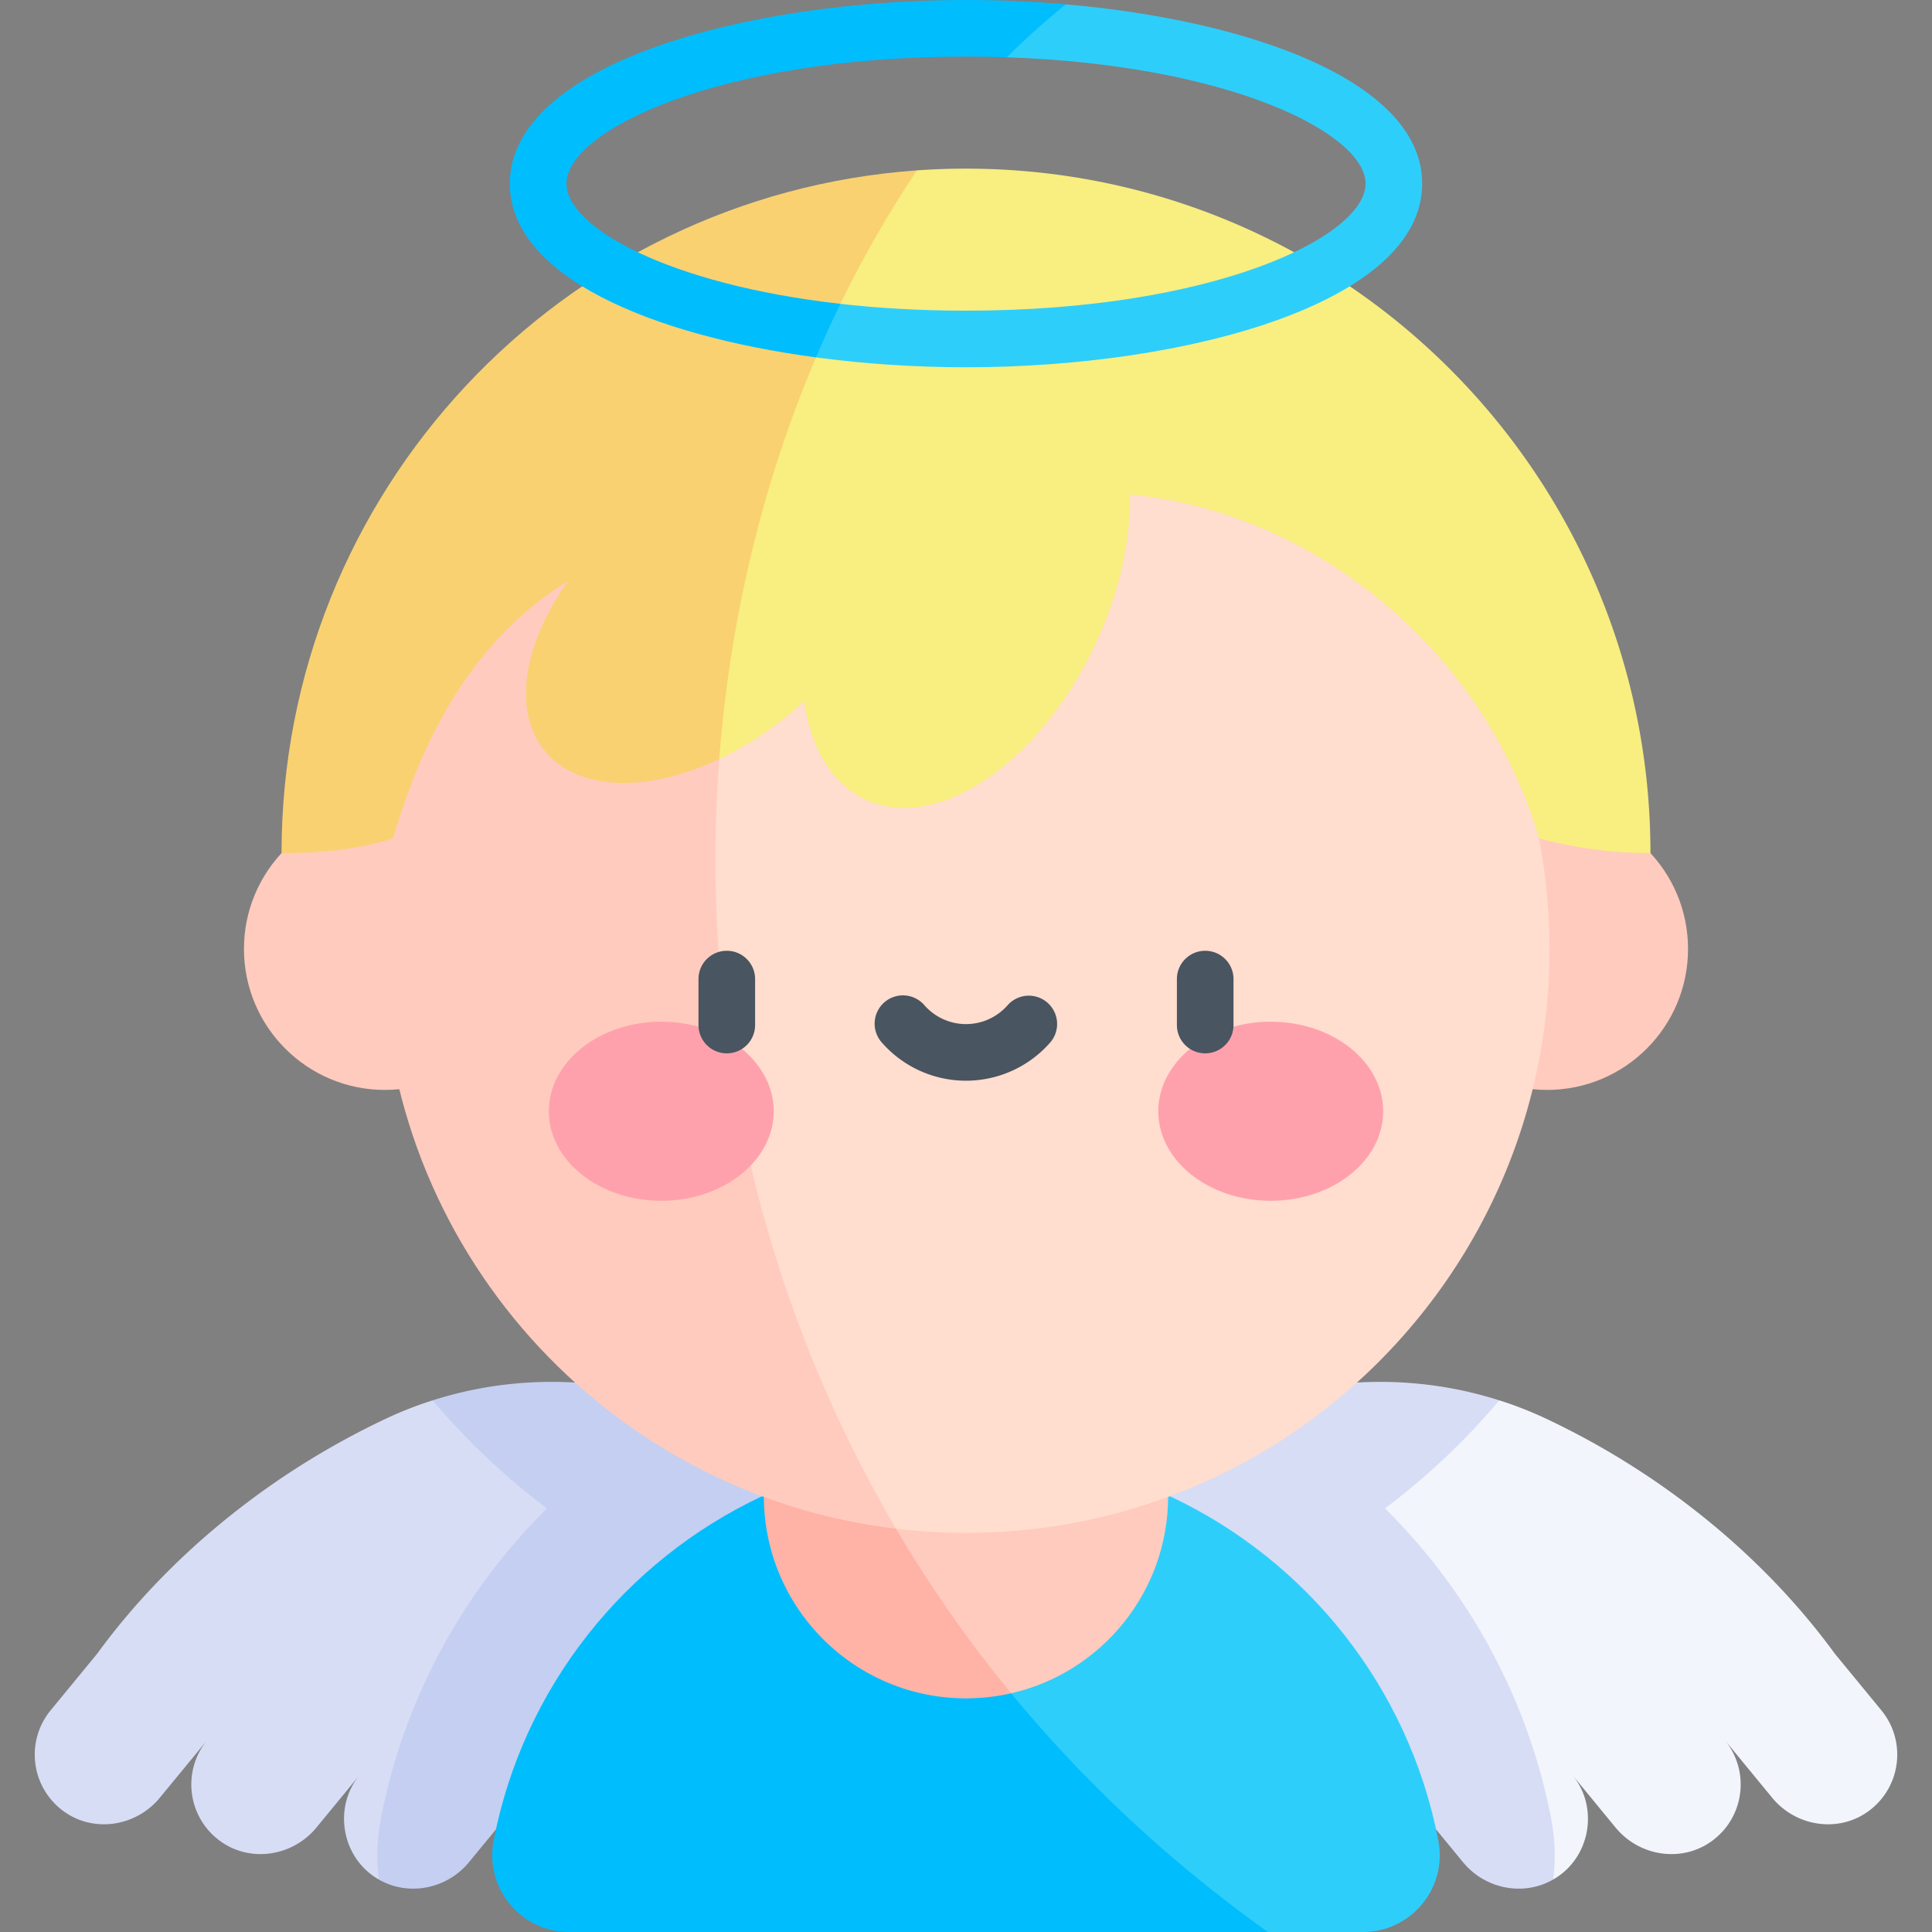 <svg viewBox="0 0 512 512" xmlns="http://www.w3.org/2000/svg"><rect x="0" y="0" width="512" height="512" fill="#808080" stroke="none"/><g><path d="M105.414 483.604c-1.035 5.37-1.032 10.319-5.018 14.489-9.872-5.613-12.257-19.14-5.014-27.793L83.84 484.339c-6.385 7.755-17.855 9.41-25.844 3.299-8.385-6.405-9.714-18.424-3.076-26.504l-12.577 15.297c-6.385 7.765-17.856 9.42-25.834 3.309-8.385-6.405-9.725-18.424-3.076-26.504l12.313-14.983c18.85-25.844 45.791-47.77 76.305-62.184a100.344 100.344 0 0 1 12.618-4.964c14.891 6.833 28.139 18.941 39.244 27.264-22.373 22.15-42.439 53.706-48.499 85.235z" fill="#d7ddf5"></path><path d="m224.644 386.504-88.983 93.165-11.369 13.826c-5.877 7.156-16.079 9.116-23.895 4.598a50.873 50.873 0 0 1 .518-16.059c6.06-31.529 21.672-60.154 44.045-82.304a184.008 184.008 0 0 1-30.29-28.626c21.053-6.72 43.872-6.497 65.077.528z" fill="#c5cff1"></path><path d="M495.49 479.74c-7.978 6.111-19.449 4.456-25.834-3.309l-12.577-15.297c6.638 8.08 5.309 20.099-3.076 26.504-7.989 6.111-19.459 4.456-25.844-3.299L416.618 470.3c7.243 8.653 4.857 22.181-5.014 27.793-3.915-2.165-7.949-10.168-8.984-15.538-6.06-31.519-26.009-63.893-48.382-86.042 11.105-8.324 23.308-20.257 43.094-25.408a100.404 100.404 0 0 1 12.618 4.964c30.514 14.414 57.454 36.34 76.305 62.184l12.313 14.983c6.647 8.081 5.307 20.099-3.078 26.504z" fill="#f3f5fc"></path><path d="M411.603 498.093c-7.816 4.517-18.018 2.558-23.895-4.598l-11.369-13.826-88.983-93.165 44.897-14.871c21.205-7.024 44.024-7.248 65.077-.528a184.05 184.05 0 0 1-30.29 28.626c22.372 22.149 37.985 50.775 44.045 82.293a50.935 50.935 0 0 1 .518 16.069z" fill="#d7ddf5"></path><path d="M361.184 512H336.01c-46.639-16.232-76.515-46.826-79.979-78.639 29.569-.01 38.005-10.08 53.536-36.848h.467c36.361 17.043 63.352 50.734 71.148 91.267 2.415 12.567-7.208 24.22-19.998 24.22z" fill="#2ecefb"></path><path d="M336.01 512H150.816c-12.79 0-22.413-11.653-19.997-24.22 7.796-40.533 34.787-74.223 71.148-91.267h.467c9.308 23.479 23.976 36.848 53.566 36.848 21.266 29.021 47.821 55.678 80.01 78.639z" fill="#00bdfd"></path><path d="M309.566 396.513c0 25.469-17.774 46.786-41.598 52.226-24.981-15.377-37.985-30.576-35.427-52.226z" fill="#ffcbbe"></path><path d="M267.968 448.74A54.06 54.06 0 0 1 256 450.08c-29.59 0-53.566-23.987-53.566-53.566h30.108a340.975 340.975 0 0 0 35.426 52.226z" fill="#ffb2a6"></path><circle cx="409.983" cy="251.479" fill="#ffcbbe" r="37.365"></circle><circle cx="102.018" cy="251.479" fill="#ffcbbe" r="37.365"></circle><path d="M410.649 251.579c0 85.41-69.239 154.649-154.649 154.649a157.72 157.72 0 0 1-18.546-1.096c-87.99-94.813-84.347-235.813-24.616-302.091 13.694-3.979 28.179-6.111 43.162-6.111 85.41-.001 154.649 69.239 154.649 154.649z" fill="#ffddcf"></path><path d="M237.454 405.131c-76.67-9.166-136.103-74.416-136.103-153.553 0-70.427 47.08-129.861 111.487-148.538-36.36 92.516-31.488 206.855 24.616 302.091z" fill="#ffcbbe"></path><path d="M437.387 226.079a112.377 112.377 0 0 1-29.539-3.928c-7.481-25.55-22.718-47.242-42.015-63.088s-42.654-25.834-66.367-28.006c.183 12.039-2.771 25.854-9.085 39.467-14.699 31.671-42.005 50.206-60.997 41.395-9.014-4.182-14.526-13.775-16.262-26.078-6.68 6.205-14.871 11.756-22.525 15.318-15.355-56.251 9.145-128.755 52.389-156.009A183.97 183.97 0 0 1 256 44.693c100.179 0 181.387 81.207 181.387 181.386z" fill="#f9ee80"></path><path d="M242.986 45.15c-30.026 44.826-48.054 99.154-52.389 156.009-18.789 8.872-37.284 8.638-46.176-2.101-8.781-10.628-5.685-28.575 6.243-45.212-20.19 12.486-36.289 33.397-46.522 68.356-9.491 2.944-19.206 3.878-29.529 3.878.001-95.805 74.264-174.261 168.373-180.93z" fill="#f9d171"></path><path d="M282.45 1.15c-7.893 1.203-15.607 6.404-15.63 14.03 59.19 2.01 95.07 20.22 95.07 33.49 0 14.05-40.28 33.66-105.89 33.66-11.97 0-23.1-.65-33.29-1.81-5.532 2.007-8.218 8.508-6.47 14.19 12.93 1.74 26.44 2.62 39.76 2.62 58.61 0 120.89-17.06 120.89-48.66 0-26.86-44.97-43.21-94.44-47.52z" fill="#2ecefb"></path><path d="M282.45 1.15c-5.17 4.2-10.42 8.82-15.63 14.03-3.52-.12-7.13-.18-10.82-.18-65.61 0-105.89 19.61-105.89 33.67 0 11.49 26.92 26.69 72.6 31.85-2.27 4.66-4.43 9.4-6.47 14.19-43.95-5.89-81.13-21.62-81.13-46.04C135.11 17.06 197.39 0 256 0c8.81 0 17.7.39 26.45 1.15z" fill="#00bdfd"></path><ellipse cx="175.243" cy="294.491" fill="#ffa1ac" rx="29.798" ry="23.73"></ellipse><ellipse cx="336.757" cy="294.491" fill="#ffa1ac" rx="29.798" ry="23.73"></ellipse><path d="M192.608 279.148a7.5 7.5 0 0 1-7.5-7.5v-12.181c0-4.142 3.357-7.5 7.5-7.5s7.5 3.358 7.5 7.5v12.181a7.5 7.5 0 0 1-7.5 7.5zM319.391 279.148a7.5 7.5 0 0 1-7.5-7.5v-12.181c0-4.142 3.357-7.5 7.5-7.5s7.5 3.358 7.5 7.5v12.181a7.5 7.5 0 0 1-7.5 7.5zM256 286.4a29.664 29.664 0 0 1-22.367-10.187 7.5 7.5 0 0 1 .727-10.582 7.5 7.5 0 0 1 10.582.727c2.792 3.204 6.822 5.041 11.059 5.041s8.267-1.837 11.059-5.041a7.501 7.501 0 0 1 11.309 9.855A29.672 29.672 0 0 1 256 286.4z" fill="#495560"></path></g></svg>